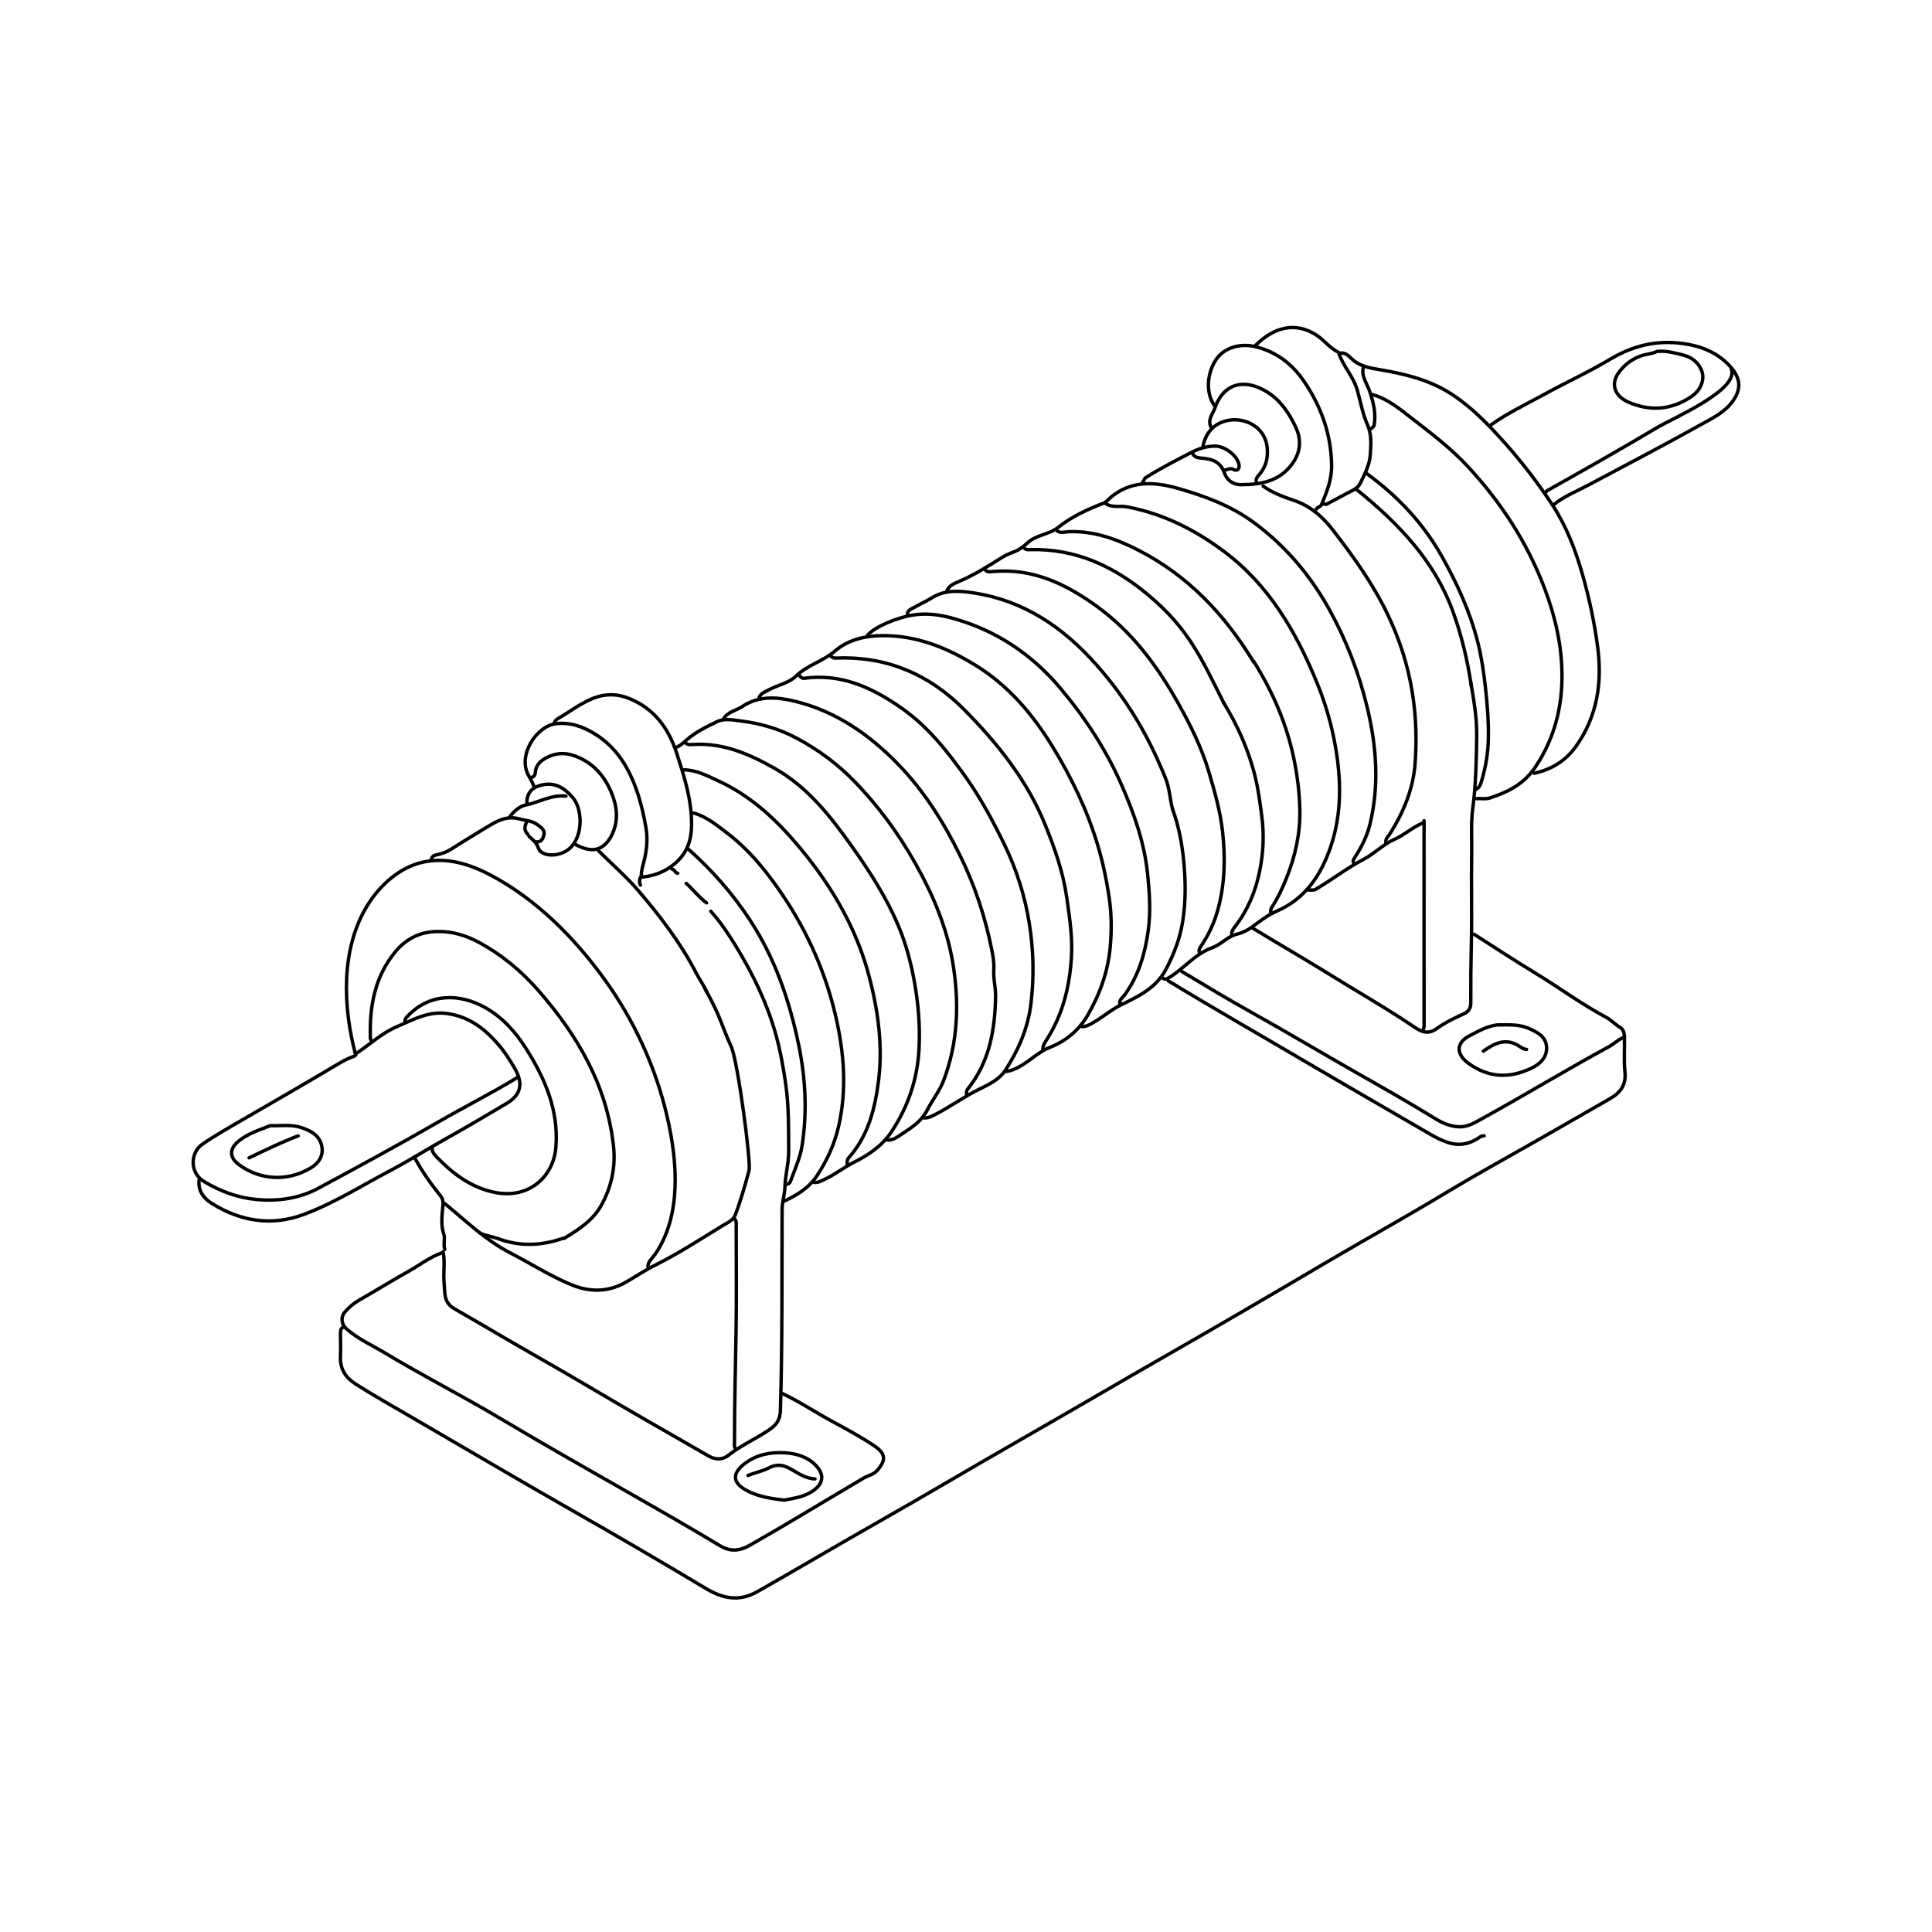 <?xml version="1.0" encoding="UTF-8"?>
<svg id="icons" xmlns="http://www.w3.org/2000/svg" viewBox="0 0 500 500">
  <defs>
    <style>
      .cls-1 {
        fill: none;
        stroke: #000;
        stroke-linecap: round;
        stroke-linejoin: round;
        stroke-width: .88px;
      }
    </style>
  </defs>
  <path class="cls-1" d="M381.47,241.77c5.37,3.49,10.76,6.95,16.23,10.29,6.02,3.68,11.71,7.89,17.96,11.22,1.33.71,2.37,1.88,3.7,2.67.66.39.99,1.21,1.03,2.34.11,3.07-.18,6.16.15,9.21.35,3.27-1.24,5.32-3.79,6.78-6.36,3.64-12.71,7.32-19.08,10.94-7.82,4.45-15.71,8.79-23.42,13.44-10.52,6.35-21.27,12.29-31.85,18.54-13.53,7.99-27.11,15.91-40.75,23.72-12.59,7.21-25.09,14.56-37.68,21.76-12.31,7.03-24.48,14.3-36.82,21.29-10.42,5.91-20.72,12.04-31.15,17.95-4.77,2.7-8.99,1.78-13.41-.87-11.46-6.88-23-13.6-34.61-20.21-13.66-7.78-27.19-15.78-40.78-23.67-5.07-2.94-10.18-5.82-15.14-8.97-2.71-1.72-4.11-4-3.95-7.25.09-1.9.03-3.8,0-5.7,0-.69-.03-1.35.66-1.75"/>
  <path class="cls-1" d="M114.45,324.2c-3.2,1.1-5.85,3.21-8.76,4.84-4.29,2.4-8.47,4.99-12.73,7.43-1.42.82-2.67,1.85-3.71,3.09-1.12,1.33-.93,3.17.43,4.37,2.95,2.59,6.53,4.16,9.85,6.16,9.81,5.92,20.04,11.1,29.89,16.97,9.83,5.86,19.79,11.54,29.75,17.21,9.1,5.19,18.21,10.37,27.19,15.77,2.55,1.53,4.93,1.45,7.71-.13,9.93-5.66,19.68-11.63,29.52-17.44,1.1-.65,2.39-.76,3.38-1.87,2.39-2.7,2.3-4.4-.71-6.42-3.6-2.41-7.43-4.45-11.22-6.51-4.25-2.31-8.27-5.04-12.68-7.07"/>
  <path class="cls-1" d="M146.02,320.48c3.73-2.27,7.44-4.64,9.61-8.57,2.61-4.74,3.74-9.83,3.14-15.33-1.74-15.78-9.32-28.68-19.53-40.34-4.35-4.96-9.34-9.11-15.13-12.27-3.83-2.09-7.91-3.21-12.27-2.82-3.8.34-6.98,2.15-9.41,5.03-5.48,6.53-6.84,14.33-6.57,22.56,0,.14.13.53.4.66"/>
  <path class="cls-1" d="M215.08,169.86c.56.58,1.29.45,1.97.43,12.74-.37,23.58,4.39,32.36,13.24,8.67,8.74,16.4,18.36,21.1,29.96,2.46,6.08,4.64,12.25,5.57,18.83.71,5.04,1.5,10.05,1.22,15.13-.43,7.63-2.17,14.93-6.33,21.48-.52.82-1.09,1.6-1.09,2.63"/>
  <path class="cls-1" d="M289.84,259.97c-.29-1.24.75-1.83,1.32-2.63,3.53-4.93,5.15-10.47,5.99-16.44.69-4.95.35-9.83-.15-14.69-.81-8.05-3.49-15.64-6.72-23.03-4-9.13-9.4-17.37-15.79-24.99-7.45-8.88-16.68-15.05-27.85-18.16-3.48-.97-7-1.47-10.75-.8-3.49.62-9.17,2.72-11.38,5.15"/>
  <path class="cls-1" d="M92.06,273.08c-3.33-12.44-3.97-27.57,3.12-38.91,3.19-5.1,8.16-9.65,14.15-11.02,6.36-1.45,12.42.53,18,3.52,11.61,6.22,21.35,16.06,29.02,26.65,7.77,10.72,13.37,22.9,16.34,35.81,2.6,11.31,3.82,25.37-3.15,35.48-.67.97-2,2.02-1.82,3.32"/>
  <path class="cls-1" d="M177.37,192.23c.63.64,1.45.47,2.19.43,7.67-.42,14.35,2.49,20.83,6.14,8.66,4.89,14.56,12.48,20.18,20.39,4.63,6.52,8.93,13.23,12.02,20.63,1.85,4.43,3.09,9.08,3.97,13.8,1.09,5.87,1.59,11.8,1.29,17.76-.39,7.81-2.78,14.95-7.14,21.53-2.49,3.76-6.06,6.05-9.78,7.93-2.57,1.3-4.8,3.09-7.38,4.31-.91.43-1.79.95-2.85.87"/>
  <path class="cls-1" d="M187.24,186.09c1.04-1.93,3.24-2.15,4.86-3.24,4.28-2.88,9.09-2.49,13.77-1.33,10.52,2.6,19.08,8.57,26.51,16.21,6.72,6.92,11.81,14.99,16.06,23.63,3.83,7.77,6.53,15.91,8.21,24.37.33,1.66.67,3.46.54,5.24-.17,2.28.51,4.5.47,6.8-.15,8.75-1.56,17.07-7.26,24.13-.27.34-.31.84-.23,1.3"/>
  <path class="cls-1" d="M175.18,193.32c1.05-.42,1.81-1.23,2.65-1.95,2.28-1.96,5-3.28,7.68-4.58,1.97-.96,4.27-.45,6.32-.19,5.07.63,9.94,2.06,14.49,4.51,5.45,2.93,10.36,6.56,14.68,10.98,6.29,6.44,11.57,13.67,15.97,21.5,4.52,8.03,8.1,16.52,9.62,25.64,1.71,10.29,1.37,20.56-2.4,30.44-1.02,2.68-2.91,5.02-4.19,7.55-1.75,3.44-4.77,4.97-7.61,6.93-.83.57-1.78.97-2.84.89"/>
  <path class="cls-1" d="M286.11,130.29c1.67,1.2,3.67.54,5.5.88,9.22,1.72,17.28,5.74,24.78,11.26,11.97,8.82,19.05,21.06,24.52,34.46,2.19,5.37,3.8,10.98,4.76,16.67,1.44,8.51,1.57,17.06-1.24,25.42-2.5,7.44-6.58,13.61-14.05,16.84-2.41,1.04-4.33,2.63-6.4,4.12-1.04.75-2.42,1.47-3.68,1.76-2.59.59-4.23,2.73-6.57,3.56-4.44,1.58-7.29,5.37-11.15,7.73-.56.34-.97.61-1.55.19"/>
  <path class="cls-1" d="M402.08,130.62c2.64-2.17,5.83-3.41,8.8-4.99,9.87-5.25,19.78-10.43,29.55-15.87,2.97-1.65,6.1-3.17,8.13-6.11,2.37-3.43,1.69-6.22-1.13-9.18-2.77-2.9-6.31-4.55-10.27-5.3-7.33-1.39-13.94-.1-20.47,3.81-5.41,3.24-11.22,5.89-16.78,8.94-4.81,2.63-9.79,4.98-14.27,8.19"/>
  <path class="cls-1" d="M245.11,152.76c.59-1.19,1.73-1.71,2.85-2.18,4.04-1.7,7.72-4.02,11.41-6.34.82-.51,1.77-.95,2.64-1.26,1.55-.55,2.77-1.41,3.92-2.49,2.23-2.1,5.55-2.12,7.87-3.97,3.57-2.84,7.61-4.69,11.83-6.31.74-.29,1.43-1.22,2.2-1.82,5.41-4.2,11.35-3.64,17.34-1.91,6.84,1.98,13.49,4.45,19.3,8.74,8.21,6.05,14.61,13.61,19.57,22.55,4.43,8,7.65,16.41,9.78,25.25,2.43,10.08,3.2,20.25.68,30.46-.76,3.09-2.22,5.89-3.95,8.54-.29.45-.49.83-.21,1.32"/>
  <path class="cls-1" d="M254.98,147.5c.48.58,1.15.49,1.75.43,10.39-1,19.09,3.16,27.17,9.02,8.98,6.51,15.45,15.18,20.85,24.75,3.28,5.81,6.24,11.74,8.14,18.19,1.49,5.06,2.93,10.08,3.51,15.35.74,6.74.61,13.39-1.15,19.95-.92,3.45-2.41,6.67-4.4,9.63-.4.59-.69,1.08-.42,1.77"/>
  <path class="cls-1" d="M305.84,251.42c5.9,3.55,11.8,7.1,17.8,10.45,9.18,5.12,18.2,10.5,27.33,15.7,6.86,3.9,13.74,7.78,20.47,11.93,1.7,1.05,3.67,1.94,5.87,2.1,2.58.18,4.54-1.16,6.56-2.27,10.89-6,21.51-12.48,32.45-18.41,1.29-.7,2.37-1.79,3.74-2.39"/>
  <path class="cls-1" d="M355.17,102.12c3.9,1.06,6.97,3.65,10.02,6,5.12,3.95,10.32,7.89,14.73,12.66,8.56,9.26,15.33,19.63,19.83,31.52,2.75,7.27,4.45,14.67,4.49,22.39.04,8.54-1.99,16.44-6.85,23.76-2.98,4.49-7.06,6.48-11.74,8.04-1.17.39-2.35.09-3.51.21"/>
  <path class="cls-1" d="M196.44,180.61c.38-1.18,1.43-1.48,2.39-2.01,2.36-1.29,5.33-1.82,7.14-3.59,2.97-2.92,6.99-3.83,10.11-6.52,3.23-2.79,7.51-3.94,12.14-3.99,8.95-.09,16.72,3.08,24.1,7.58,8.61,5.26,14.96,12.77,20.15,21.26,4.88,7.99,8.94,16.41,11.63,25.42,1.31,4.37,2.25,8.83,2.93,13.36.65,4.33.69,8.66.3,12.94-.56,6.25-2.61,12.08-5.78,17.58-2.32,4.02-5.71,6.79-9.76,8.38-3.52,1.38-5.9,4.32-9.34,5.7-.76.31-1.44.54-2.23.57"/>
  <path class="cls-1" d="M179.56,210.42c3.29.94,5.89,3.11,8.51,5.09,5.94,4.49,10.57,10.3,14.67,16.43,6.39,9.52,10.98,19.97,13.55,31.12,2.16,9.36,2.93,18.93.73,28.48-1.06,4.6-2.97,8.79-5.61,12.77-2.14,3.23-5.15,4.94-8.41,6.53"/>
  <path class="cls-1" d="M206.97,174.91c.29.35.67.7,1.09.64,9.6-1.34,17.63,2.38,25.22,7.68,6.82,4.76,11.88,11.16,16.6,17.81,3.85,5.42,7.02,11.28,9.94,17.27,3.24,6.63,5.44,13.54,6.59,20.83,1.08,6.87,1.23,13.72.4,20.61-.76,6.32-3.25,12.02-6.65,17.27-1.48,2.28-4.16,3.62-6.55,4.77-4.23,2.05-7.99,4.89-12.2,6.95-.76.37-1.43.59-2.22.6"/>
  <path class="cls-1" d="M111.82,297.02c-.06,1.13.73,1.95,1.36,2.59,4.27,4.38,9.04,7.92,15.3,9.06,8.44,1.53,14.81-4.14,15.39-11.86.72-9.53-2.81-17.67-7.72-25.43-2.77-4.37-6.19-8.2-10.75-10.71-6.68-3.68-14.52-3.64-20.16,2.58-.31.35-.49.66-.43,1.11"/>
  <path class="cls-1" d="M219.24,301.18c.05-.54-.06-1.03.41-1.56,4.34-4.86,6.26-10.75,7.31-17.07.59-3.58.89-7.14.83-10.75-.1-6.49-1.21-12.82-2.85-19.07-3.27-12.46-9.6-23.27-17.75-33.11-5.97-7.21-12.66-13.55-21.28-17.52-2.87-1.32-5.69-2.85-8.98-2.86"/>
  <path class="cls-1" d="M114.67,323.98c.43,2.03.21,4.09.19,6.14-.02,1.55.18,3.07.27,4.6.1,1.69.88,3.08,2.39,3.94,7.06,4.02,14.01,8.22,21.08,12.22,9.4,5.33,18.65,10.92,28.02,16.3,5.57,3.19,11.14,6.38,16.69,9.59,1.66.96,3.52,1.19,5.25-.18,3.34-2.64,7.29-4.31,10.78-6.75,1.84-1.29,2.57-2.68,2.63-4.88.52-17.32.36-34.64.44-51.96,0-1.9.67-3.85.72-5.7.08-3.19,1-6.26.98-9.42-.04-5.71.07-11.4-.74-17.12-.66-4.67-1.49-9.29-2.8-13.78-2.26-7.78-5.8-15.03-10.02-21.94-1.97-3.23-4.05-6.38-6.59-9.2"/>
  <path class="cls-1" d="M178.25,219.85c6.13,5.45,11.5,11.59,15.96,18.44,6.38,9.77,10.1,20.68,12.46,32,1.79,8.58,2.27,17.33.93,26.07-.48,3.13-1.79,6.03-2.88,8.97-.15.42-.41,1.26-1.27,1.11"/>
  <path class="cls-1" d="M326.89,125.8c2.4,1.74,5.16,2.75,7.91,3.68,4.28,1.45,7.38,4.12,10.13,7.67,5.33,6.88,10.38,13.92,14.15,21.77,3.14,6.52,5.34,13.35,6.47,20.58.95,6.08,1.13,12.17.67,18.2-.49,6.45-2.97,12.46-6.44,17.99-.47.74-1.3,1.34-1.11,2.41"/>
  <path class="cls-1" d="M353.63,122.51c7.99,5.81,14.65,12.81,19.52,21.48,3.96,7.04,7.31,14.38,9.29,22.18.95,3.74,1.53,7.66,1.97,11.58.5,4.46.86,8.9.78,13.38-.07,3.73-.68,7.39-1.75,10.96-.27.89-.52,1.81-1.53,2.19"/>
  <path class="cls-1" d="M133.96,278.82c-6.74,4.1-13.78,7.66-20.62,11.6-10.2,5.88-20.55,11.5-30.92,17.08-4.95,2.67-10.35,3.44-15.99,2.93-4.95-.45-9.38-2.12-13.6-4.63-3.88-2.31-3.54-7.58-.45-9.69,3.34-2.29,6.86-4.27,10.34-6.29,8.42-4.87,16.84-9.74,25.2-14.71,1.18-.7,2.42-1.3,3.72-1.76"/>
  <path class="cls-1" d="M302.33,253.83c11.67,7.11,23.54,13.87,35.31,20.8,10.78,6.34,21.63,12.58,32.44,18.87,1.52.89,3.1,1.69,4.81,2.23,2.58.81,4.96.43,7.24-.9.63-.36,1.16-.93,1.97-.88"/>
  <path class="cls-1" d="M234.81,158.9c.18-1.12,1.14-1.31,1.95-1.79,1.44-.85,2.99-1.51,4.4-2.39,3.47-2.19,7.28-1.82,10.97-1.25,12.95,2.01,23.05,8.92,31.6,18.56,7.84,8.84,13.38,18.15,17.87,29.29,1.12,2.78,1.13,5.24,1.83,8"/>
  <path class="cls-1" d="M346.84,91.38c1.24-.19,2.09.6,2.83,1.34,2.21,2.19,5.08,2.56,7.91,3.04,6.59,1.13,13,2.78,18.63,6.59,5.02,3.4,9.17,7.73,13.2,12.24,4.52,5.07,8.66,10.46,12.36,16.1,3.62,5.51,6,11.72,7.81,18.12,1.76,6.2,3.1,12.47,3.92,18.86,1.18,9.25-.21,17.94-5.74,25.63-2.61,3.63-6.3,5.87-10.71,6.82"/>
  <path class="cls-1" d="M182.52,255.96c4.29,7.85,4.04,9.01,6.73,14.95,1.71,3.77,5.16,29.95,4.6,32.03-1.07,3.95-2.15,7.82-3.61,11.59-.5,1.3-2.01,1.92-3.22,2.66-5.81,3.56-11.56,7.3-17.64,10.32-2.65,1.32-5.02,2.98-7.55,4.4-4.65,2.6-9.39,2.48-14.03.55-5.49-2.28-10.53-5.52-15.82-8.25-6.36-3.29-11.42-8.26-16.87-12.73"/>
  <path class="cls-1" d="M324.47,171.18c4.89,7.81,8.5,16.1,10.39,25.19.91,4.38,1.44,8.8,1.54,13.18.14,5.99-1.15,11.9-3.39,17.53-1.09,2.74-2.33,5.42-3.96,7.88-.26.39-.13.74-.2,1.11"/>
  <path class="cls-1" d="M265.06,141.8c.4.53.98.45,1.53.44,11.87-.31,21.82,4.37,30.69,11.84,10.29,8.65,13.49,15.99,19.43,27.84"/>
  <path class="cls-1" d="M351.07,126.68c10.82,8.71,20.06,18.4,24.79,31.17,2.38,6.42,3.93,13.03,4.93,19.75"/>
  <path class="cls-1" d="M316.58,181.7c3.75,6.09,6.63,12.56,8.31,19.52.78,3.23,1.19,6.54,1.64,9.85.67,4.9.43,9.7-.55,14.47-1.06,5.19-3.07,10.02-6.34,14.25-.53.68-.99,1.3-.86,2.2"/>
  <path class="cls-1" d="M273.6,137.41c.91.62,1.9.25,2.85.2,6.47-.3,12.37,1.84,17.95,4.67,12.98,6.59,22.6,16.76,30.07,29.1"/>
  <path class="cls-1" d="M92.09,272.68c3.55-2.27,6.66-5.3,10.55-6.95,4.17-1.76,8.17-4.13,13.13-3.42,5.62.8,9.62,3.88,13.15,7.95,1.7,1.96,3.09,4.13,4.37,6.37,2.17,3.84,1.55,6.73-2.2,8.95-5.15,3.05-10.31,6.11-15.54,9.03-4.86,2.71-9.56,5.71-14.48,8.3-7.4,3.9-14.53,8.41-22.38,11.36-8.31,3.12-16.37,1.86-23.85-2.81-2.16-1.35-3.64-3.29-3.31-6.11"/>
  <path class="cls-1" d="M190.09,315.43c.58.56.44,1.29.44,1.97,0,8.92.11,17.83-.03,26.75-.15,9.65-.43,19.29-.41,28.94,0,.59-.14,1.2.22,1.75"/>
  <path class="cls-1" d="M368.54,212.4c.03,1.75,0,3.51,0,5.26,0,15.93,0,31.86.01,47.79,0,.4-.15.73-.23,1.1"/>
  <path class="cls-1" d="M203.02,388.22c2.41-.49,4.85-.77,7.04-2.16,2.99-1.89,3.49-4.31,1.06-6.82-2.2-2.27-5.08-3.1-8.1-3.27-3.71-.2-7.26.5-10.3,2.82-3.78,2.9-2.81,5.36,1.09,7.24,2.85,1.37,5.91,1.82,8.99,2.18"/>
  <path class="cls-1" d="M138.13,203.41c-.32-.94-.81-1.78-1.3-2.64-2.99-5.2,1.93-12.83,7.02-13.47,3.51-.44,6.9.63,10.12,2.65,5.75,3.59,8.82,8.85,10.93,14.99,1.03,3.01,1.71,6.06,2.26,9.2.61,3.44.11,6.65-.78,9.87-.26.96-.43,1.88-.41,2.86"/>
  <path class="cls-1" d="M314.39,105.08c-2.48-3.29-2.02-8.66.43-12.17,1.86-2.66,5.83-4.35,10.54-3.08,5.17,1.39,9.07,4.42,12.06,8.78,4.54,6.62,7.12,13.88,7.2,21.93.04,3.56-1.26,6.85-2.62,10.08-.23.55-1.02.55-1.3,1.1"/>
  <path class="cls-1" d="M324.26,240.24c6.39,3.93,12.93,7.64,19.3,11.61,7.52,4.69,15.24,9.05,22.58,14.03,1.84,1.25,3.57,1.87,5.74.28,2.12-1.54,4.55-2.7,6.97-3.79,1.21-.55,1.79-1.41,1.79-2.85-.03-5.04.02-10.08.14-15.13.18-7.89-.05-15.79.09-23.68.07-3.8-.23-7.65.27-11.39.83-6.21.93-12.41,1.03-18.65.08-4.83-.75-9.53-1.56-14.25"/>
  <path class="cls-1" d="M303.43,209.33c1.62,4.39,2.47,8.91,2.92,13.59.51,5.3.56,10.55-.31,15.79-.71,4.27-2.23,8.23-4.27,12.11-2.61,4.95-7.06,6.99-11.67,9.25-2.62,1.28-4.88,3.32-7.48,4.76-.85.47-1.66.89-2.64.85"/>
  <path class="cls-1" d="M308.69,117.47c.48.87,1.37,1.01,2.19,1.08,2.73.23,4.95.84,6.03,3.93.56,1.59,1.95,2.95,4.27,2.95,5.29,0,10.08-.91,13.36-5.55,2.03-2.88,2.31-6.04.85-9.19-1.7-3.66-3.89-7.01-7.42-9.22-5.34-3.35-11.09-2.85-13.58,4.17-.57,1.62-2.03,3.11-.89,5.04"/>
  <path class="cls-1" d="M448.04,95.39c2.32,5.42-14.97,12.76-19.21,15.28-9.34,5.56-18.8,10.91-28.28,16.23-.26.15-.44.43-.66.65"/>
  <path class="cls-1" d="M148.87,218.53c1.78.95,3.83,1.7,5.67,1.19,1.81-.5,3.15-2.16,3.99-4.04,1.59-3.56,1.12-7.13-.28-10.51-1.91-4.61-5.04-8.1-10.02-9.71-1.99-.64-3.95-.55-5.68.13-1.92.76-3.89,1.9-4.03,4.51-.02.41-.4,1.02-1.05,1.1"/>
  <path class="cls-1" d="M154.79,220.07c3.42,3.45,7.13,6.61,10.3,10.3,5.73,6.68,11.05,13.65,15.11,21.49.84,1.63,1.94,3.11,2.65,4.81"/>
  <path class="cls-1" d="M165.75,229.06c-.31-.66-.33-1.32.03-2.03,3.34-.28,6.36-1.36,8.99-3.64,3.14-2.72,4.2-6.04,4.21-10.11.01-6.38-1.89-12.27-3.8-18.19-2.14-6.65-5.94-11.88-12.71-14.46-3.33-1.27-6.68-1.01-9.85.46-2.95,1.37-5.56,3.34-8.36,4.98-.51.3-.68.67-.86,1.13"/>
  <path class="cls-1" d="M324.91,89.41c4.81-4.84,10.46-6.18,15.81-2.67,2.03,1.33,3.45,3.38,5.67,4.43,1.11,3.53,3.87,6.21,4.89,9.85.84,3,1.39,6.13,2.64,8.97,1.13,2.58.86,5.17.71,7.7-.16,2.55-1.41,4.92-2.53,7.25-.44.91-1.16,1.53-1.99,1.95-2.28,1.14-4.5,2.41-6.76,3.57-.45.23-.61-.13-.9-.05"/>
  <path class="cls-1" d="M325.13,124.7c-.17-.86.32-1.38.85-1.99,1.75-1.99,2.23-4.5,1.95-6.99-.69-6.17-7.64-8.6-12.44-6.13-2.37,1.22-3.63,3.33-4.17,5.9"/>
  <path class="cls-1" d="M136.92,216.45c.92.87,1.93,1.54,2.37,2.94.68,2.19,4.52,2.43,7.16.89,4.52-2.65,4.58-10.62,1.8-13.84-2.44-2.82-5.06-4.27-8.82-3.06-2.02.65-3.21,2.27-3.06,4.63"/>
  <path class="cls-1" d="M138.79,217.88c1.29.12,1.7-.78,1.96-1.76.35-1.33-.74-1.96-1.54-2.6-1.38-1.11-3.16-1.14-4.8-1.59-3.66-1-6.37.91-9.23,2.63-2.87,1.73-5.72,3.47-8.54,5.27-1,.64-2.13,1.06-3.28,1.31-.84.18-1.59.34-1.75,1.34"/>
  <path class="cls-1" d="M145.69,320.48c-5.66,1.96-11.33,2.18-16.99,0-.73-.28-3.9-.88-4.62-1.47"/>
  <path class="cls-1" d="M210.91,382.74c-2.33-.08-4.22-1.38-6.11-2.47-1.95-1.12-3.68-1.5-5.75-.41-1.71.9-3.67,1.24-5.47,2"/>
  <path class="cls-1" d="M316.8,121.63c.8.1,1.41-.68,2.47-.11.99.53,1.74-.21,1.29-1.66-.69-2.25-3.76-4.43-6.17-4.41-2.32.02-4.36.74-6.36,1.79-3.86,2.01-7.74,3.98-11.43,6.31-.54.34-.47.85-.85,1.14"/>
  <path class="cls-1" d="M77.18,293.95c-4.35,1.65-8.52,3.69-12.72,5.7"/>
  <path class="cls-1" d="M107.44,299.87c1.9,3.42,4.13,6.61,6.58,9.64.71.87.7,1.67.58,2.87-.23,2.28-.52,4.67.25,7.02.4,1.22-.17,2.63.27,3.93"/>
  <path class="cls-1" d="M395.07,271.59c-.66-.02-1.3-.44-1.71-.72-3.56-2.42-6.53-.91-9.47,1.16"/>
  <path class="cls-1" d="M368.1,213.05c-2.59,1.08-4.66,3.05-7.23,4.18-2.92,1.29-5.18,3.71-7.95,5.15-4.37,2.28-8.22,5.31-12.44,7.78-.6.35-1.18.09-1.76.2"/>
  <path class="cls-1" d="M352.76,95.33c-.38,2.32,1.13,4.11,1.78,6.13.91,2.8,1.62,5.59,1.08,8.56-.08.45-.48.56-.67.87"/>
  <path class="cls-1" d="M146.46,206.04c-3.75-.44-6.98,1.62-10.5,2.32-1.43.29-2.94,1.54-3.97,2.94"/>
  <path class="cls-1" d="M177.59,228.62c1.82,1.61,3.29,3.59,5.26,5.04"/>
  <path class="cls-1" d="M136.37,212.62c-.63,1.14-.81,2.26.22,3.29"/>
  <path class="cls-1" d="M173.86,224.89c.73.06.8,1.04,1.53,1.1"/>
  <path class="cls-1" d="M69.95,291.32c-2.81,1.1-5.7,2.01-8.12,3.94-2.51,2.01-2.55,4.24,0,6.14,5.28,3.93,12.41,4.57,18.61.85,2.02-1.21,3.35-3.15,2.83-5.66-.59-2.85-2.96-4.01-5.45-4.82-2.5-.81-5.11-.36-7.67-.45"/>
  <path class="cls-1" d="M387.61,265.23c-2.73.3-5.09,1.67-7.43,2.9-3.36,1.76-3.34,4.69-.25,6.98,5.23,3.86,10.71,4.06,16.45,1.31,2.32-1.11,4.03-2.87,3.87-5.48-.17-2.72-2.46-3.86-4.74-4.84-2.49-1.07-5.09-.84-7.68-.86"/>
  <path class="cls-1" d="M428.83,90.94c-1.38.71-2.96.68-4.41,1.25-2.39.94-4.26,2.42-5.65,4.46-1.91,2.81-.91,5.84,2.62,7.4,5.56,2.45,11.08,2.08,16.19-1.31,2.83-1.88,3.76-4.83,2.65-7.2-.97-2.06-2.7-3.19-4.82-3.71-2.08-.51-4.17-1.09-6.35-.89"/>
</svg>